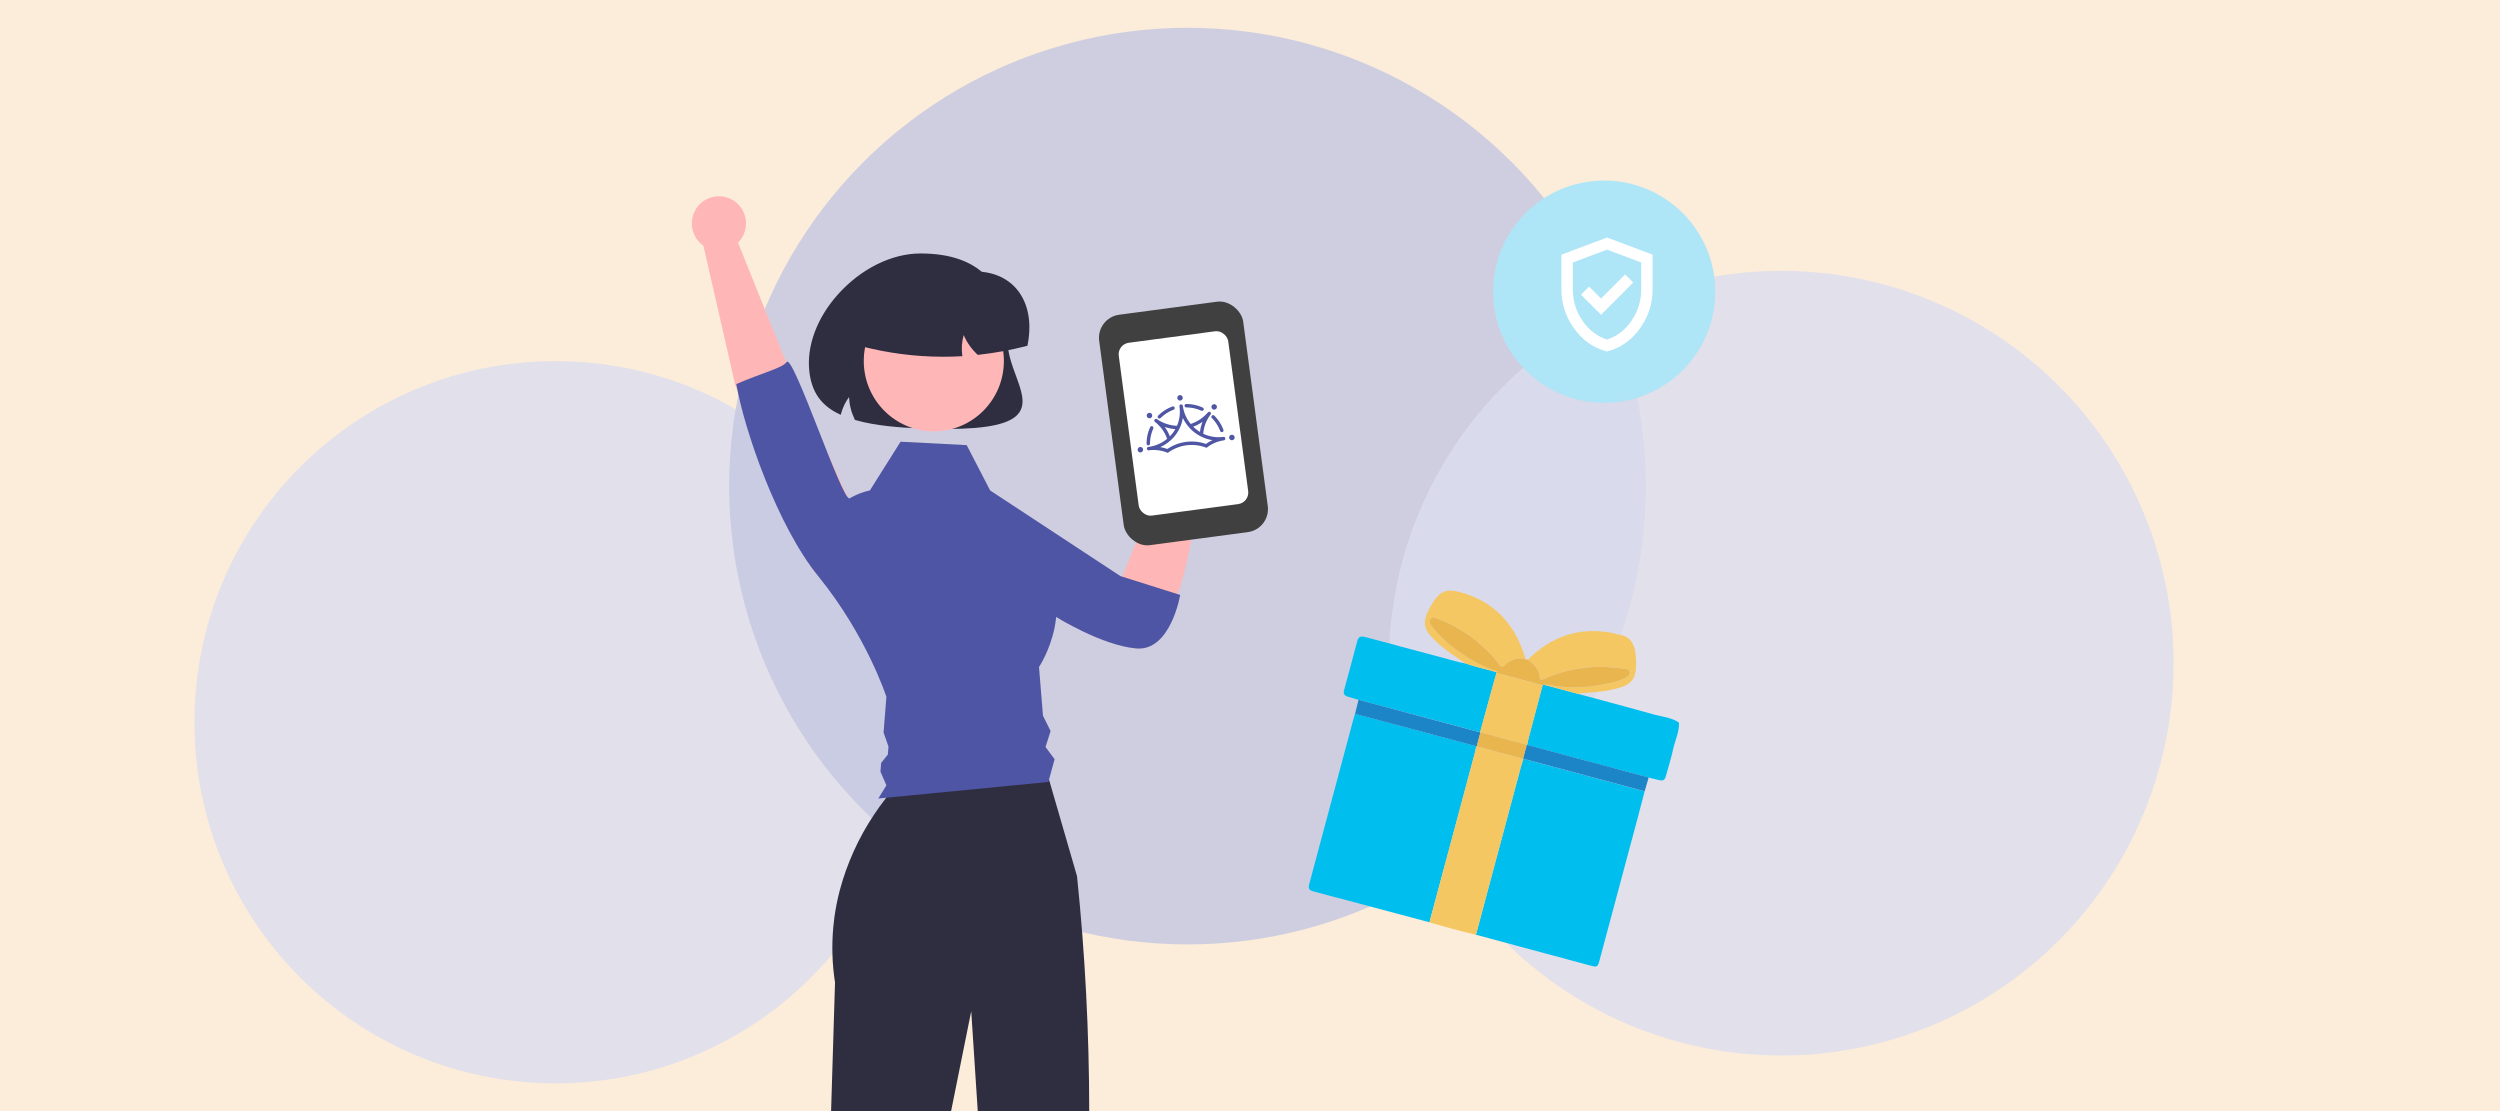 <svg width="360" height="160" viewBox="0 0 360 160" fill="none" xmlns="http://www.w3.org/2000/svg">
<rect width="360" height="160" fill="#FCEDDB"/>
<circle opacity="0.8" cx="80" cy="104" r="52" fill="#DCDDED"/>
<circle opacity="0.8" cx="171" cy="70" r="66" fill="#C4C6E1"/>
<circle opacity="0.8" cx="256.5" cy="95.5" r="56.5" fill="#DCDDED"/>
<g clip-path="url(#clip0_672_13805)">
<path d="M136.284 61.771C142.32 61.771 145.594 61.03 146.738 59.449C147.747 58.054 147.07 56.213 146.287 54.082C145.724 52.55 145.086 50.814 145.086 49.095C145.086 40.737 140.866 36.499 132.543 36.499C128.402 36.499 123.955 38.708 120.649 42.408C117.643 45.772 116.145 49.798 116.54 53.454C116.864 56.453 118.254 58.424 120.914 59.66L121.069 59.732L121.113 59.566C121.343 58.705 121.732 57.896 122.259 57.179C122.311 58.304 122.593 59.405 123.088 60.415L123.117 60.472L123.178 60.49C126.188 61.351 129.761 61.584 132.537 61.691C133.889 61.744 135.138 61.771 136.284 61.771Z" fill="#2F2E41"/>
<path d="M134.639 73.417C134.87 72.734 135.26 72.116 135.777 71.615C136.294 71.114 136.922 70.743 137.61 70.535C138.297 70.326 139.025 70.286 139.731 70.416C140.438 70.546 141.103 70.844 141.672 71.284L161.527 83.205L167.74 67.981C167.215 67.208 166.948 66.288 166.976 65.352C167.004 64.417 167.327 63.515 167.897 62.775C168.468 62.035 169.257 61.495 170.151 61.233C171.046 60.972 172 61.001 172.877 61.318C173.754 61.634 174.509 62.222 175.032 62.995C175.556 63.769 175.823 64.69 175.794 65.625C175.765 66.561 175.441 67.463 174.87 68.202C174.299 68.941 173.509 69.48 172.614 69.74C172.231 74.13 170.103 93.752 162.699 93.038C156.476 92.439 141.022 82.103 136.222 78.52C135.454 77.947 134.887 77.144 134.603 76.227C134.318 75.31 134.331 74.326 134.639 73.417Z" fill="#FFB6B6"/>
<path d="M119.677 160H136.958L139.856 145.611L140.796 160H156.848C156.842 148.7 156.256 137.409 155.092 126.17L154.893 125.489L154.579 124.4L154.38 123.717L151.058 112.262L150.796 111.353H130.793C129.641 112.438 128.58 113.616 127.618 114.874C127.292 115.291 126.952 115.742 126.603 116.229C126.361 116.573 126.11 116.935 125.859 117.315C123.63 120.647 121.964 124.326 120.928 128.203V128.205C120.752 128.869 120.596 129.547 120.461 130.241V130.244C120.34 130.861 120.233 131.486 120.149 132.126C120.086 132.592 120.031 133.064 119.991 133.542C119.75 136.189 119.835 138.856 120.242 141.482L119.677 160Z" fill="#2F2E41"/>
<path d="M134.471 62.117C128.899 62.117 124.383 57.581 124.383 51.986C124.383 46.392 128.899 41.856 134.471 41.856C140.042 41.856 144.558 46.392 144.558 51.986C144.558 57.581 140.042 62.117 134.471 62.117Z" fill="#FFB6B6"/>
<path d="M135.821 51.372C136.69 51.372 137.559 51.348 138.428 51.298L138.583 51.29L138.562 51.135C138.434 50.168 138.506 49.185 138.774 48.247C139.228 49.315 139.904 50.273 140.756 51.058L140.804 51.102L140.869 51.095C143.227 50.836 145.564 50.408 147.861 49.815L147.949 49.792L147.967 49.703C148.139 48.856 148.227 47.995 148.232 47.132C148.232 44.434 147.258 42.164 145.49 40.739C143.565 39.188 140.806 38.711 137.717 39.395H127.843C126.757 39.396 125.716 39.83 124.949 40.6C124.181 41.371 123.749 42.416 123.748 43.507V49.786L123.856 49.815C127.762 50.845 131.783 51.369 135.821 51.372Z" fill="#2F2E41"/>
<path d="M105.896 55.524L116.57 81.174C117.025 82.259 117.887 83.121 118.97 83.574C120.053 84.026 121.27 84.034 122.357 83.593C122.92 83.366 123.431 83.025 123.858 82.593C124.286 82.161 124.621 81.645 124.844 81.079C125.067 80.512 125.172 79.906 125.154 79.296C125.136 78.687 124.994 78.088 124.738 77.536L112.837 51.233L106.277 34.945C106.843 34.377 107.223 33.648 107.362 32.856C107.502 32.065 107.396 31.249 107.058 30.52C106.72 29.791 106.167 29.184 105.474 28.782C104.78 28.38 103.98 28.202 103.183 28.272C102.385 28.342 101.628 28.657 101.015 29.174C100.402 29.691 99.963 30.385 99.756 31.162C99.549 31.939 99.586 32.761 99.861 33.516C100.135 34.271 100.635 34.923 101.291 35.383L105.896 55.524Z" fill="#FFB6B6"/>
<path d="M139.203 64.098L129.683 63.605L125.261 70.622C125.261 70.622 123.917 70.848 122.347 71.757C121.312 72.356 114.191 50.81 113.28 52.135C112.688 52.995 109.653 53.721 106.027 55.307C107.175 61.896 111.92 75.702 117.813 82.953C124.812 91.564 127.641 100.349 127.641 100.349L127.233 105.476L127.942 107.509L127.851 108.651L126.884 109.861L126.784 111.111L127.641 113.09L126.476 114.985L150.967 112.602L151.863 109.326L150.556 107.566L151.286 105.272L150.189 103.064L149.617 96.054C149.617 96.054 155.875 86.612 148.691 79.5L152.087 88.845C152.087 88.845 158.613 92.924 163.6 93.377C168.587 93.83 169.947 85.672 169.947 85.672L161.333 82.953L142.581 70.624L139.203 64.098Z" fill="#4F55A5"/>
<rect x="157.84" y="45.763" width="20.923" height="33.477" rx="3.348" transform="rotate(-7.587 157.84 45.763)" fill="#404040"/>
<rect x="160.882" y="49.579" width="15.901" height="25.108" rx="1.674" transform="rotate(-7.587 160.882 49.579)" fill="white"/>
<path d="M176.173 62.913C175.181 63.046 174.172 62.889 173.268 62.461C173.24 62.448 173.214 62.434 173.187 62.421C173.214 62.434 173.24 62.448 173.268 62.461C173.315 61.816 173.482 61.186 173.762 60.603C173.834 60.452 173.915 60.304 174.003 60.158C174.054 60.074 174.108 59.99 174.165 59.908C174.174 59.894 174.184 59.88 174.194 59.866C174.194 59.865 174.195 59.864 174.196 59.864C174.236 59.805 174.278 59.747 174.322 59.69C174.322 59.69 174.323 59.69 174.323 59.689C174.354 59.649 174.371 59.599 174.373 59.548C174.374 59.498 174.36 59.447 174.332 59.405V59.405C174.318 59.383 174.301 59.364 174.281 59.348C174.281 59.348 174.281 59.348 174.28 59.347L174.276 59.345C174.255 59.328 174.23 59.315 174.204 59.306V59.306C174.158 59.291 174.107 59.29 174.06 59.303C174.013 59.317 173.971 59.344 173.939 59.381C173.282 60.155 172.423 60.732 171.458 61.047C171.571 61.186 171.692 61.319 171.819 61.445C172.293 61.27 172.743 61.036 173.158 60.748C173.139 60.798 173.12 60.847 173.101 60.897C172.946 61.319 172.843 61.758 172.793 62.205V62.205C172.285 61.897 171.834 61.506 171.457 61.047C170.844 60.301 170.452 59.398 170.325 58.44C170.316 58.375 170.282 58.317 170.231 58.277C170.179 58.237 170.113 58.22 170.048 58.228C169.983 58.237 169.925 58.271 169.885 58.323C169.845 58.375 169.828 58.441 169.836 58.505C169.841 58.542 169.846 58.578 169.852 58.615C169.853 58.623 169.853 58.631 169.854 58.639C169.978 59.57 169.848 60.489 169.486 61.318C169.458 61.384 169.427 61.449 169.396 61.513C169.427 61.449 169.458 61.384 169.486 61.318C168.453 61.276 167.454 60.943 166.602 60.357C166.562 60.33 166.514 60.315 166.465 60.314C166.416 60.314 166.367 60.328 166.326 60.355V60.355C166.304 60.37 166.283 60.389 166.267 60.411L166.264 60.414C166.264 60.414 166.264 60.415 166.263 60.415C166.248 60.436 166.237 60.459 166.229 60.483C166.213 60.532 166.212 60.584 166.227 60.633C166.242 60.681 166.272 60.724 166.312 60.755L166.313 60.756C166.37 60.8 166.426 60.844 166.48 60.89C166.481 60.891 166.482 60.891 166.483 60.892C166.496 60.903 166.509 60.914 166.522 60.925C166.598 60.989 166.672 61.056 166.743 61.124C166.866 61.242 166.983 61.364 167.092 61.491C167.523 61.99 167.854 62.568 168.068 63.192C167.365 63.774 166.511 64.165 165.578 64.326L165.576 64.326C165.505 64.333 165.434 64.341 165.363 64.351C165.307 64.358 165.255 64.385 165.216 64.426C165.177 64.467 165.154 64.521 165.149 64.577C165.148 64.594 165.149 64.611 165.151 64.627L165.152 64.635C165.156 64.668 165.166 64.699 165.183 64.728C165.199 64.756 165.221 64.781 165.247 64.801C165.272 64.82 165.302 64.835 165.334 64.843C165.365 64.852 165.398 64.854 165.431 64.849C165.502 64.84 165.572 64.829 165.642 64.817L165.644 64.817C165.658 64.815 165.672 64.814 165.685 64.813C165.785 64.805 165.884 64.799 165.983 64.797C166.153 64.793 166.322 64.796 166.489 64.808C167.065 64.849 167.631 64.987 168.162 65.215C168.224 65.168 168.287 65.123 168.351 65.079C168.446 65.013 168.543 64.951 168.642 64.891C168.71 64.85 168.779 64.81 168.849 64.772C170.087 64.099 171.529 63.902 172.902 64.219C172.91 64.221 172.917 64.223 172.925 64.225C173.017 64.246 173.108 64.27 173.198 64.297C173.286 64.322 173.374 64.35 173.46 64.38C173.468 64.383 173.476 64.386 173.484 64.388C173.505 64.395 173.525 64.403 173.545 64.41C173.548 64.411 173.552 64.412 173.555 64.414C173.574 64.421 173.593 64.427 173.612 64.434C173.654 64.45 173.696 64.467 173.738 64.484C173.887 64.363 174.043 64.251 174.205 64.148V64.148C174.521 63.947 174.86 63.782 175.213 63.657V63.657C175.373 63.6 175.534 63.552 175.699 63.512C175.795 63.488 175.892 63.467 175.99 63.449C176.071 63.434 176.152 63.422 176.233 63.411C176.275 63.405 176.315 63.389 176.348 63.364C176.382 63.339 176.409 63.305 176.426 63.267C176.427 63.266 176.427 63.265 176.427 63.264C176.448 63.22 176.456 63.172 176.45 63.125C176.445 63.093 176.435 63.062 176.419 63.034C176.402 63.006 176.381 62.981 176.355 62.961C176.329 62.942 176.3 62.927 176.269 62.919C176.237 62.91 176.205 62.908 176.173 62.913V62.913ZM167.714 61.473C168.208 61.649 168.723 61.758 169.246 61.799C169.121 62.017 168.98 62.226 168.824 62.423C168.712 62.565 168.592 62.701 168.466 62.83V62.83C168.298 62.395 168.077 61.983 167.808 61.602V61.602C167.777 61.559 167.745 61.516 167.714 61.473ZM173.656 63.926C173.554 63.889 173.45 63.856 173.346 63.825L173.324 63.819C173.158 63.771 172.991 63.73 172.822 63.697L172.8 63.692C172.134 63.562 171.451 63.542 170.779 63.633L170.751 63.636L170.73 63.639L170.707 63.642L170.684 63.645L170.658 63.649L170.632 63.653L170.603 63.658L170.57 63.663C169.958 63.765 169.365 63.957 168.811 64.234C168.649 64.315 168.492 64.402 168.338 64.497C168.257 64.547 168.176 64.6 168.097 64.654C167.768 64.532 167.428 64.44 167.082 64.382C167.486 64.201 167.866 63.974 168.217 63.706C168.363 63.594 168.503 63.476 168.637 63.35C168.843 63.158 169.035 62.95 169.21 62.729C169.435 62.445 169.632 62.139 169.797 61.816C170.059 61.303 170.238 60.752 170.327 60.182C170.495 60.538 170.699 60.876 170.937 61.19C171.047 61.336 171.164 61.476 171.289 61.611C171.714 62.07 172.21 62.457 172.758 62.758C172.92 62.847 173.086 62.928 173.256 63C173.68 63.181 174.126 63.31 174.582 63.382C174.257 63.533 173.947 63.715 173.656 63.926V63.926Z" fill="#4F56A4"/>
<path d="M169.977 57.681C170.194 57.652 170.347 57.453 170.318 57.236C170.289 57.018 170.089 56.866 169.872 56.895C169.655 56.924 169.503 57.123 169.531 57.34C169.56 57.557 169.76 57.71 169.977 57.681Z" fill="#4F56A4"/>
<path d="M165.575 60.233C165.652 60.223 165.725 60.19 165.784 60.138C165.843 60.086 165.886 60.018 165.906 59.942C165.926 59.866 165.923 59.786 165.898 59.712C165.873 59.638 165.826 59.573 165.763 59.525C165.701 59.477 165.626 59.449 165.548 59.444C165.469 59.439 165.391 59.457 165.324 59.497C165.256 59.536 165.201 59.595 165.166 59.665C165.132 59.736 165.119 59.815 165.129 59.892C165.143 59.997 165.198 60.091 165.281 60.155C165.365 60.219 165.47 60.247 165.575 60.233V60.233Z" fill="#4F56A4"/>
<path d="M164.266 65.151C164.484 65.122 164.636 64.923 164.607 64.706C164.578 64.488 164.379 64.336 164.162 64.365C163.945 64.394 163.792 64.593 163.821 64.81C163.85 65.027 164.049 65.18 164.266 65.151Z" fill="#4F56A4"/>
<path d="M177.636 62.683C177.573 62.636 177.498 62.608 177.42 62.602C177.342 62.597 177.264 62.616 177.196 62.655C177.128 62.694 177.073 62.753 177.039 62.823C177.004 62.894 176.991 62.973 177.002 63.051C177.012 63.128 177.045 63.201 177.097 63.26C177.149 63.319 177.217 63.361 177.293 63.381C177.368 63.402 177.448 63.399 177.523 63.373C177.597 63.348 177.662 63.301 177.71 63.239C177.774 63.156 177.802 63.05 177.788 62.946C177.774 62.842 177.719 62.747 177.636 62.683V62.683Z" fill="#4F56A4"/>
<path d="M174.895 58.989C175.112 58.96 175.264 58.761 175.235 58.544C175.206 58.327 175.007 58.174 174.79 58.203C174.573 58.232 174.42 58.431 174.449 58.648C174.478 58.865 174.678 59.018 174.895 58.989Z" fill="#4F56A4"/>
<path d="M166.786 60.207C166.833 60.25 166.895 60.273 166.958 60.271C167.022 60.27 167.083 60.244 167.128 60.199C167.179 60.147 167.231 60.097 167.284 60.048C167.395 59.946 167.511 59.848 167.631 59.755C167.751 59.663 167.875 59.575 168.002 59.494C168.129 59.412 168.26 59.336 168.395 59.266C168.528 59.196 168.665 59.132 168.806 59.073C168.872 59.045 168.94 59.019 169.008 58.994C169.067 58.969 169.115 58.923 169.141 58.864C169.167 58.806 169.169 58.74 169.147 58.679C169.125 58.619 169.08 58.57 169.023 58.542C168.965 58.514 168.899 58.509 168.838 58.529C168.763 58.556 168.689 58.585 168.615 58.616C168.462 58.679 168.311 58.749 168.164 58.826C168.017 58.903 167.874 58.986 167.734 59.076C167.595 59.165 167.46 59.26 167.328 59.362C167.197 59.464 167.07 59.571 166.948 59.683C166.89 59.737 166.832 59.792 166.776 59.849C166.753 59.872 166.734 59.9 166.722 59.931C166.71 59.962 166.704 59.996 166.704 60.029C166.705 60.062 166.713 60.095 166.727 60.126C166.74 60.156 166.76 60.183 166.785 60.206L166.786 60.207Z" fill="#4F56A4"/>
<path d="M165.362 64.137L165.363 64.136C165.427 64.133 165.487 64.106 165.531 64.06C165.575 64.014 165.599 63.952 165.599 63.889C165.599 63.816 165.6 63.744 165.604 63.672C165.61 63.521 165.622 63.37 165.642 63.219C165.661 63.07 165.687 62.92 165.719 62.772C165.751 62.624 165.79 62.478 165.836 62.333C165.881 62.188 165.932 62.047 165.99 61.906C166.017 61.84 166.046 61.773 166.077 61.707C166.101 61.648 166.102 61.582 166.079 61.523C166.056 61.463 166.011 61.415 165.953 61.388C165.895 61.361 165.829 61.358 165.769 61.378C165.708 61.399 165.658 61.442 165.629 61.498C165.595 61.571 165.563 61.644 165.533 61.718C165.469 61.871 165.412 62.026 165.363 62.184C165.313 62.342 165.27 62.502 165.234 62.666C165.199 62.828 165.171 62.991 165.15 63.156C165.129 63.32 165.115 63.485 165.108 63.651C165.104 63.731 165.103 63.81 165.103 63.89C165.103 63.924 165.11 63.957 165.123 63.987C165.137 64.018 165.156 64.046 165.18 64.069C165.204 64.092 165.233 64.109 165.264 64.121C165.295 64.133 165.329 64.138 165.362 64.137V64.137Z" fill="#4F56A4"/>
<path d="M174.508 60.198C174.56 60.249 174.61 60.302 174.659 60.355C174.761 60.466 174.859 60.582 174.952 60.702C175.044 60.822 175.132 60.945 175.213 61.072C175.295 61.199 175.371 61.33 175.441 61.465C175.511 61.598 175.576 61.735 175.634 61.876C175.662 61.943 175.688 62.01 175.714 62.078C175.738 62.137 175.784 62.184 175.843 62.21C175.901 62.235 175.967 62.237 176.027 62.216C176.087 62.194 176.136 62.15 176.164 62.093C176.192 62.036 176.197 61.97 176.178 61.909C176.151 61.834 176.122 61.76 176.091 61.686C176.028 61.532 175.958 61.382 175.881 61.235C175.804 61.088 175.721 60.945 175.632 60.805C175.543 60.666 175.447 60.53 175.346 60.399C175.244 60.268 175.137 60.141 175.024 60.019C174.97 59.96 174.915 59.903 174.858 59.846C174.835 59.823 174.807 59.804 174.775 59.792C174.744 59.78 174.711 59.774 174.678 59.775C174.645 59.776 174.612 59.783 174.581 59.797C174.551 59.811 174.524 59.831 174.501 59.855L174.5 59.856C174.457 59.904 174.434 59.965 174.436 60.029C174.437 60.093 174.463 60.153 174.508 60.198Z" fill="#4F56A4"/>
<path d="M170.818 58.67C170.89 58.669 170.963 58.671 171.035 58.674C171.186 58.68 171.337 58.693 171.487 58.712C171.638 58.732 171.787 58.757 171.935 58.789C172.082 58.822 172.228 58.861 172.373 58.906C172.519 58.951 172.661 59.003 172.8 59.06C172.867 59.088 172.934 59.117 173 59.147C173.058 59.172 173.125 59.172 173.184 59.149C173.243 59.126 173.292 59.081 173.319 59.023C173.346 58.965 173.349 58.899 173.329 58.839C173.308 58.779 173.265 58.728 173.208 58.699C173.136 58.665 173.063 58.633 172.989 58.602C172.836 58.539 172.68 58.482 172.522 58.432C172.365 58.383 172.205 58.34 172.042 58.305C171.88 58.269 171.716 58.241 171.551 58.219C171.386 58.198 171.221 58.184 171.056 58.177C170.976 58.174 170.896 58.173 170.816 58.173C170.783 58.173 170.75 58.18 170.719 58.193C170.689 58.206 170.661 58.225 170.638 58.25C170.615 58.274 170.597 58.302 170.586 58.334C170.574 58.365 170.569 58.398 170.57 58.431L170.57 58.433C170.573 58.497 170.601 58.557 170.647 58.601C170.693 58.645 170.754 58.67 170.818 58.67V58.67Z" fill="#4F56A4"/>
</g>
<path d="M231 58C239.837 58 247 50.837 247 42C247 33.163 239.837 26 231 26C222.163 26 215 33.163 215 42C215 50.837 222.163 58 231 58Z" fill="#AEE5F7"/>
<mask id="mask0_672_13805" style="mask-type:alpha" maskUnits="userSpaceOnUse" x="221" y="32" width="21" height="21">
<rect x="221.564" y="32.564" width="19.692" height="19.692" fill="#D9D9D9"/>
</mask>
<g mask="url(#mask0_672_13805)">
<path d="M230.549 45.323L235.184 40.687L234.015 39.518L230.549 42.985L228.825 41.262L227.656 42.431L230.549 45.323ZM231.41 50.616C229.509 50.137 227.94 49.046 226.703 47.343C225.465 45.641 224.846 43.751 224.846 41.672V36.667L231.41 34.205L237.974 36.667V41.672C237.974 43.751 237.355 45.641 236.118 47.343C234.88 49.046 233.311 50.137 231.41 50.616ZM231.41 48.892C232.832 48.441 234.008 47.539 234.938 46.185C235.868 44.831 236.333 43.327 236.333 41.672V37.795L231.41 35.949L226.487 37.795V41.672C226.487 43.327 226.952 44.831 227.882 46.185C228.812 47.539 229.988 48.441 231.41 48.892Z" fill="white"/>
</g>
<path d="M205.845 132.811C200.246 131.319 194.647 129.828 189.048 128.337C188.467 128.181 188.384 127.832 188.528 127.312C188.888 126.013 189.226 124.707 189.575 123.405C191.34 116.817 193.105 110.229 194.87 103.643C194.948 103.352 195.041 103.066 195.125 102.782L212.589 107.451C212.506 107.814 212.437 108.182 212.34 108.542C210.179 116.633 208.014 124.723 205.845 132.811Z" fill="#00BEED"/>
<path d="M236.826 113.956C236.497 115.185 236.191 116.422 235.861 117.651C234.025 124.503 232.189 131.356 230.353 138.208C230.068 139.272 230.006 139.31 228.955 139.026L212.532 134.603C214.693 126.536 216.854 118.472 219.014 110.411C219.118 110.024 219.251 109.644 219.37 109.262L236.826 113.956Z" fill="#00BEED"/>
<path d="M195.623 100.77C195.097 100.619 194.565 100.475 194.044 100.308C193.606 100.168 193.402 99.91 193.542 99.402C194.192 97.043 194.826 94.678 195.445 92.307C195.652 91.533 196.146 91.611 196.726 91.767C201.164 92.956 205.602 94.145 210.042 95.335C210.378 95.425 210.724 95.474 211.067 95.541C212.506 96.063 214.008 96.354 215.473 96.786C215.473 96.825 215.479 96.865 215.49 96.902C215.38 97.311 215.252 97.714 215.141 98.12C214.468 100.567 213.798 103.011 213.131 105.451L195.623 100.77Z" fill="#00BEED"/>
<path d="M227.145 99.893C230.804 100.883 234.471 101.845 238.118 102.881C239.346 103.228 240.679 103.287 241.772 104.067C241.833 105.39 241.224 106.571 240.944 107.824C240.665 109.076 240.289 110.332 239.938 111.58C239.717 112.403 239.541 112.495 238.711 112.289C238.277 112.173 237.838 112.076 237.404 111.972L219.898 107.281C219.975 106.943 220.038 106.599 220.126 106.263C220.797 103.733 221.467 101.207 222.137 98.686L222.31 98.599L227.145 99.893Z" fill="#00BEED"/>
<path d="M219.373 109.266C219.254 109.649 219.121 110.029 219.017 110.416C216.856 118.481 214.695 126.545 212.535 134.608C210.288 134.073 208.059 133.476 205.846 132.815C208.014 124.726 210.181 116.637 212.349 108.548C212.445 108.188 212.515 107.821 212.597 107.457L212.648 107.471L219.317 109.258L219.373 109.266Z" fill="#F5C763"/>
<path d="M227.145 99.893L222.306 98.596C222.479 98.574 222.654 98.57 222.828 98.586C225.155 99.057 227.549 99.103 229.893 98.723C231.369 98.481 232.855 98.253 234.203 97.542C234.507 97.383 234.749 97.151 234.681 96.774C234.612 96.396 234.284 96.348 233.987 96.31C232.212 96.079 230.42 95.931 228.617 96.126C226.452 96.326 224.336 96.88 222.351 97.766C222.092 97.887 221.767 98.008 221.732 97.567C221.637 96.374 220.893 95.641 220.007 94.993C223.378 91.665 227.362 90.241 232.085 91.131C232.427 91.194 232.758 91.336 233.103 91.383C234.645 91.589 235.3 92.58 235.508 94.017C235.611 94.833 235.625 95.658 235.548 96.477C235.445 97.736 234.787 98.48 233.637 98.888C231.814 99.52 229.927 99.667 228.036 99.795C227.737 99.821 227.442 99.86 227.145 99.893Z" fill="#F5C763"/>
<path d="M215.473 96.788C214.008 96.356 212.505 96.065 211.067 95.543C209.498 94.523 207.941 93.492 206.589 92.182C204.943 90.581 204.777 89.574 205.882 87.543C207.244 85.037 208.194 84.595 210.891 85.452C215.607 86.942 218.353 90.306 219.698 94.946C218.533 94.648 217.516 94.969 216.682 95.797C216.36 96.125 216.213 96.115 215.945 95.763C213.663 92.767 210.589 90.47 207.07 89.131C206.709 88.991 206.303 88.718 205.989 89.148C205.697 89.547 205.975 89.895 206.222 90.223C207.283 91.635 208.603 92.771 210.036 93.794C211.714 95.007 213.515 96.012 215.516 96.625C215.844 96.736 215.66 96.778 215.473 96.788Z" fill="#F5C763"/>
<path d="M215.473 96.788C215.66 96.778 215.846 96.726 215.516 96.625C213.515 96.012 211.714 95.007 210.026 93.791C208.602 92.771 207.285 91.636 206.222 90.223C205.975 89.895 205.697 89.547 205.989 89.148C206.313 88.712 206.709 88.99 207.07 89.131C210.589 90.469 213.663 92.765 215.946 95.759C216.214 96.111 216.363 96.112 216.683 95.793C217.517 94.965 218.529 94.642 219.699 94.942L220.006 94.995C220.892 95.647 221.638 96.376 221.731 97.569C221.767 98.01 222.091 97.889 222.35 97.768C224.335 96.882 226.452 96.328 228.616 96.128C230.419 95.933 232.203 96.079 233.985 96.311C234.282 96.35 234.612 96.411 234.678 96.775C234.744 97.139 234.505 97.384 234.201 97.543C232.853 98.252 231.361 98.479 229.892 98.722C227.548 99.103 225.155 99.057 222.828 98.586C222.656 98.572 222.483 98.576 222.312 98.6L222.139 98.686L215.489 96.904C215.479 96.866 215.473 96.827 215.473 96.788V96.788Z" fill="#E9B54E"/>
<path d="M195.623 100.77L213.128 105.461L213.18 105.475L212.645 107.474L212.594 107.461L195.131 102.792C195.297 102.112 195.461 101.438 195.623 100.77Z" fill="#1C85C8"/>
<path d="M219.906 107.269L237.411 111.959L236.829 113.946L219.375 109.257L219.321 109.242C219.501 108.571 219.68 107.901 219.86 107.231L219.906 107.269Z" fill="#1C85C8"/>
<path d="M215.489 96.904L222.137 98.686C221.462 101.205 220.794 103.727 220.133 106.251C220.043 106.586 219.982 106.93 219.906 107.269L219.852 107.254L213.183 105.467L213.13 105.453C213.801 103.005 214.471 100.562 215.14 98.122C215.251 97.716 215.372 97.311 215.489 96.904Z" fill="#F5C763"/>
<path d="M213.184 105.461L219.853 107.248C219.674 107.918 219.494 108.588 219.314 109.259L212.643 107.472L213.184 105.461Z" fill="#E9B54E"/>
<defs>
<clipPath id="clip0_672_13805">
<rect width="136" height="155" fill="white" transform="matrix(-1 0 0 1 218 5)"/>
</clipPath>
</defs>
</svg>
